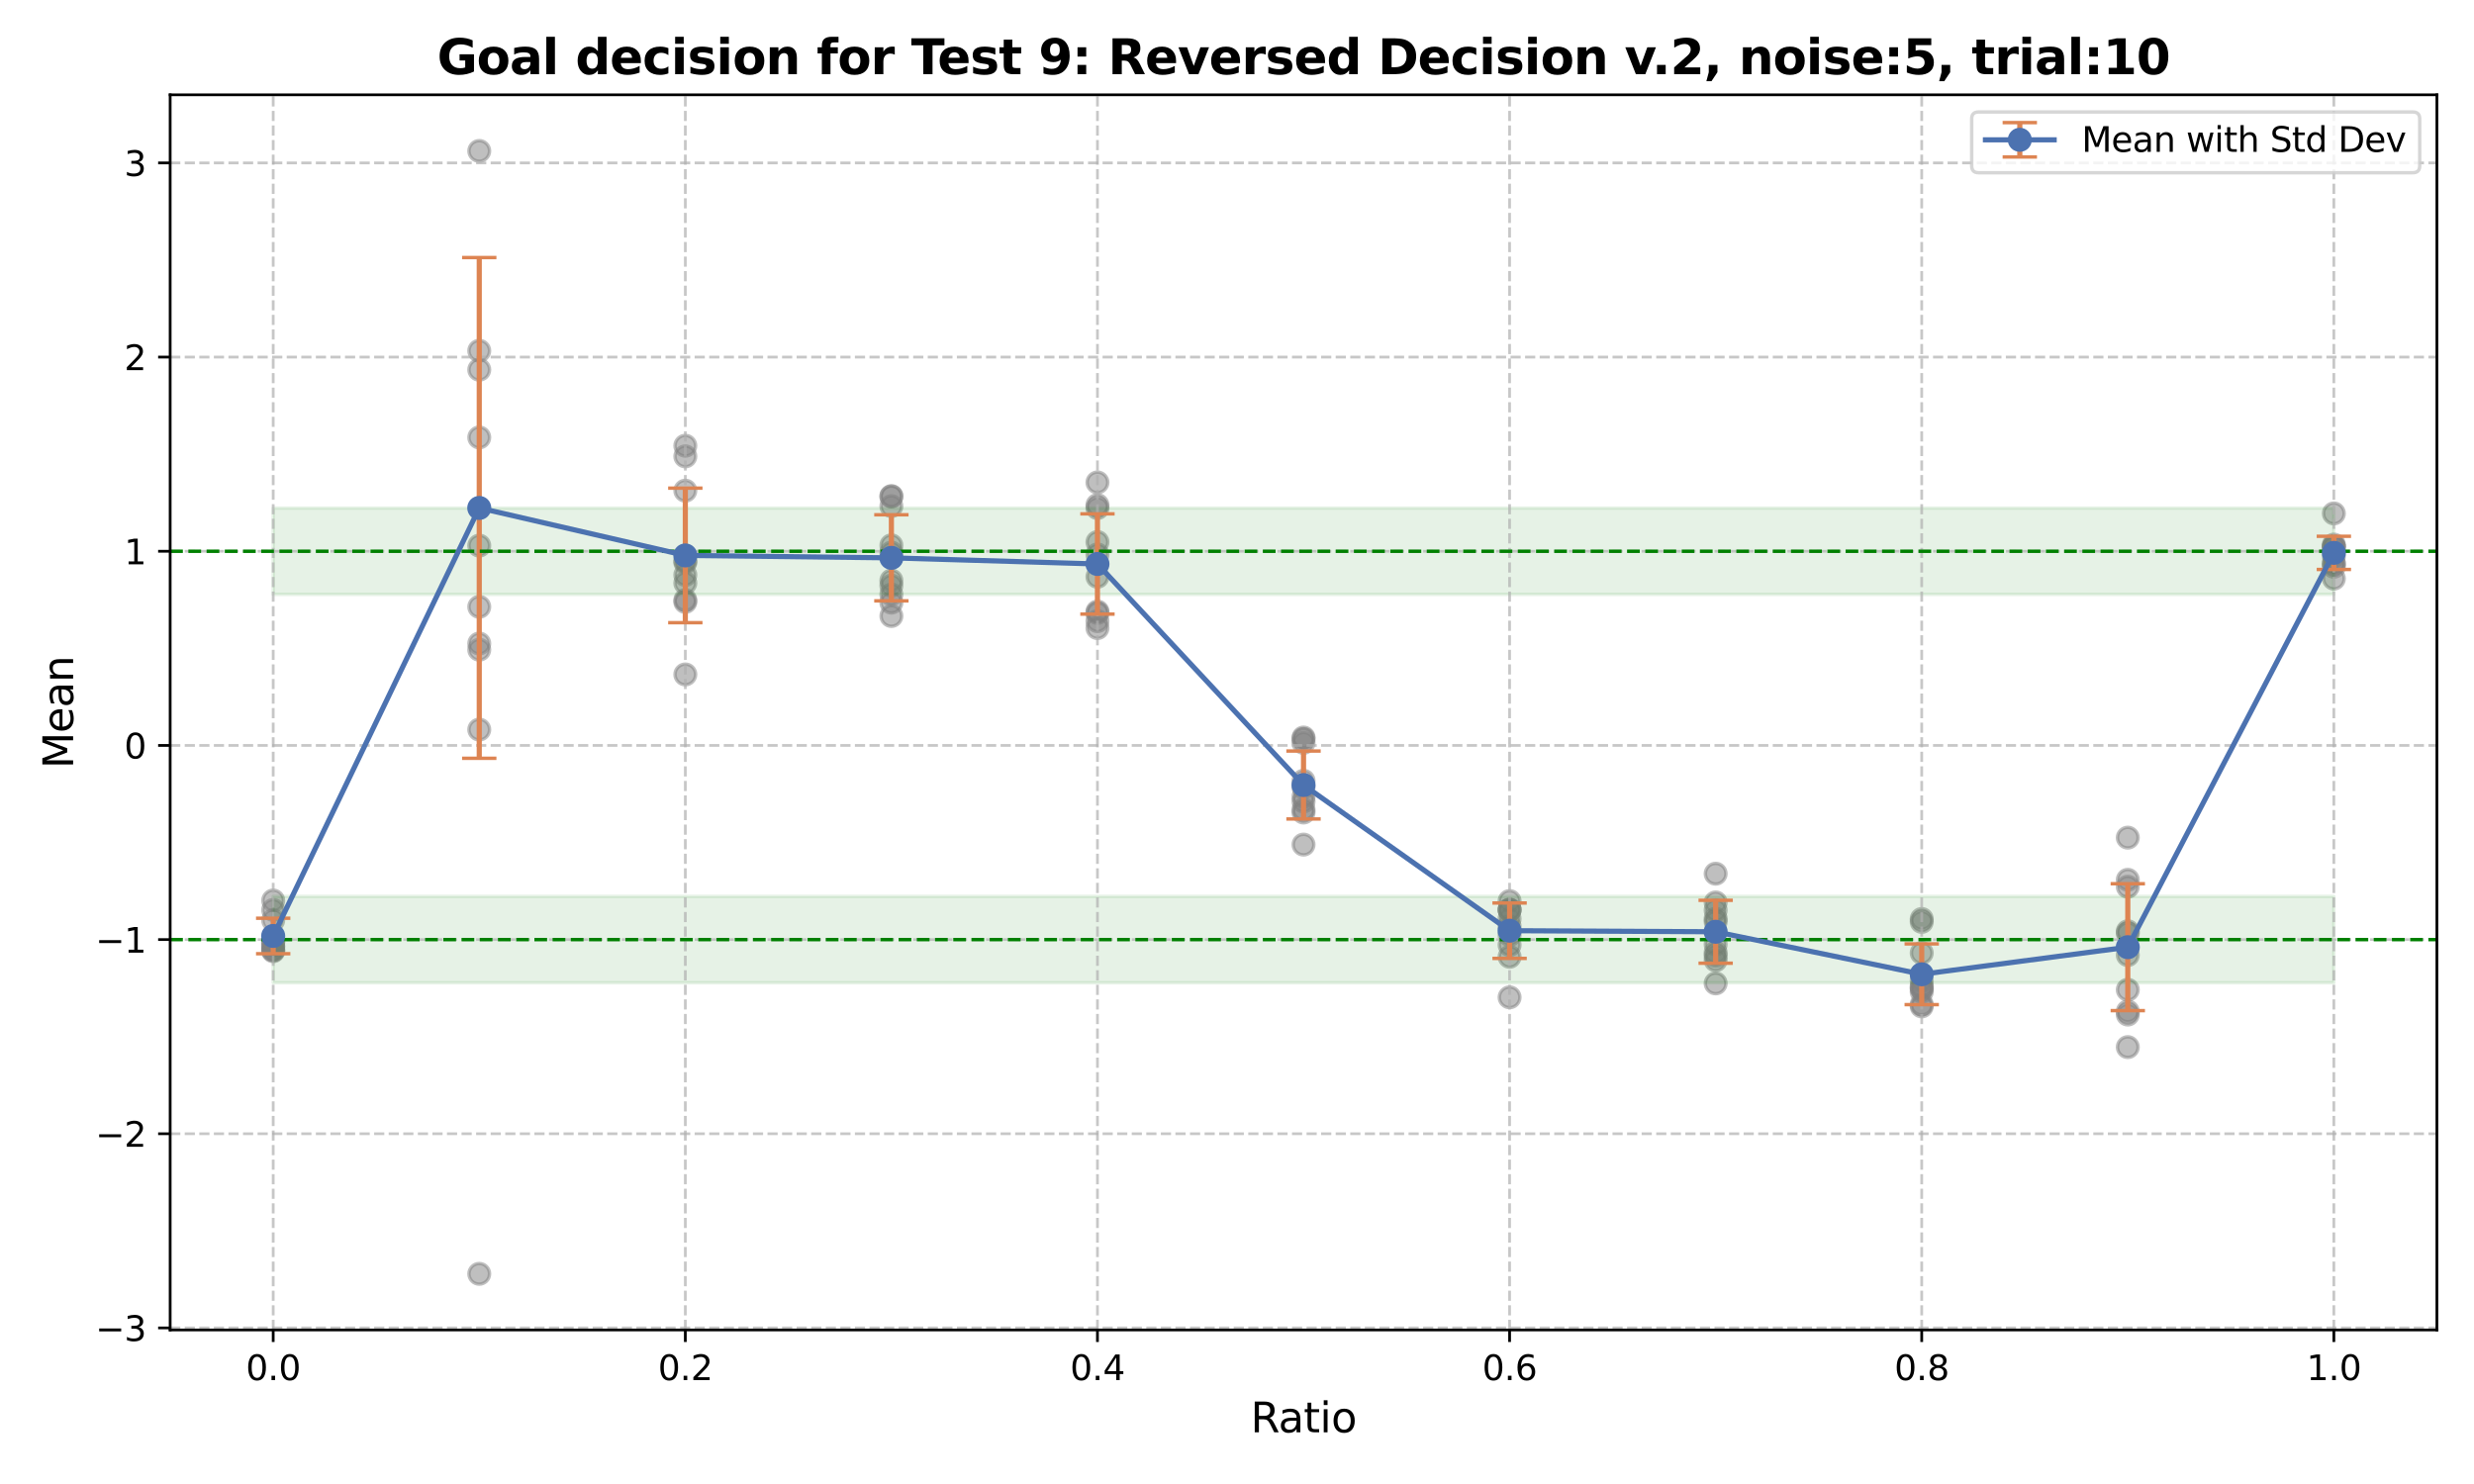 <?xml version="1.0" encoding="utf-8" standalone="no"?>
<!DOCTYPE svg PUBLIC "-//W3C//DTD SVG 1.1//EN"
  "http://www.w3.org/Graphics/SVG/1.1/DTD/svg11.dtd">
<svg xmlns:xlink="http://www.w3.org/1999/xlink" width="720pt" height="432pt" viewBox="0 0 720 432" xmlns="http://www.w3.org/2000/svg" version="1.1">
 <defs>
  <style type="text/css">*{stroke-linejoin: round; stroke-linecap: butt}</style>
 </defs>
 <g id="figure_1">
  <g id="patch_1">
   <path d="M 0 432 
L 720 432 
L 720 0 
L 0 0 
z
" style="fill: #ffffff"/>
  </g>
  <g id="axes_1">
   <g id="patch_2">
    <path d="M 49.52 387.16 
L 709.2 387.16 
L 709.2 27.6 
L 49.52 27.6 
z
" style="fill: #ffffff"/>
   </g>
   <g id="PathCollection_1">
    <defs>
     <path id="m074712629e" d="M 0 3 
C 0.796 3 1.559 2.684 2.121 2.121 
C 2.684 1.559 3 0.796 3 0 
C 3 -0.796 2.684 -1.559 2.121 -2.121 
C 1.559 -2.684 0.796 -3 0 -3 
C -0.796 -3 -1.559 -2.684 -2.121 -2.121 
C -2.684 -1.559 -3 -0.796 -3 0 
C -3 0.796 -2.684 1.559 -2.121 2.121 
C -1.559 2.684 -0.796 3 0 3 
z
" style="stroke: #808080; stroke-opacity: 0.5"/>
    </defs>
    <g clip-path="url(#p66b9de0cdc)">
     <use xlink:href="#m074712629e" x="79.505" y="276.627" style="fill: #808080; fill-opacity: 0.5; stroke: #808080; stroke-opacity: 0.5"/>
     <use xlink:href="#m074712629e" x="79.505" y="276.552" style="fill: #808080; fill-opacity: 0.5; stroke: #808080; stroke-opacity: 0.5"/>
     <use xlink:href="#m074712629e" x="79.505" y="274.313" style="fill: #808080; fill-opacity: 0.5; stroke: #808080; stroke-opacity: 0.5"/>
     <use xlink:href="#m074712629e" x="79.505" y="267.896" style="fill: #808080; fill-opacity: 0.5; stroke: #808080; stroke-opacity: 0.5"/>
     <use xlink:href="#m074712629e" x="79.505" y="275.697" style="fill: #808080; fill-opacity: 0.5; stroke: #808080; stroke-opacity: 0.5"/>
     <use xlink:href="#m074712629e" x="79.505" y="264.902" style="fill: #808080; fill-opacity: 0.5; stroke: #808080; stroke-opacity: 0.5"/>
     <use xlink:href="#m074712629e" x="79.505" y="275.385" style="fill: #808080; fill-opacity: 0.5; stroke: #808080; stroke-opacity: 0.5"/>
     <use xlink:href="#m074712629e" x="79.505" y="276.907" style="fill: #808080; fill-opacity: 0.5; stroke: #808080; stroke-opacity: 0.5"/>
     <use xlink:href="#m074712629e" x="79.505" y="262.142" style="fill: #808080; fill-opacity: 0.5; stroke: #808080; stroke-opacity: 0.5"/>
     <use xlink:href="#m074712629e" x="79.505" y="274.162" style="fill: #808080; fill-opacity: 0.5; stroke: #808080; stroke-opacity: 0.5"/>
    </g>
   </g>
   <g id="PathCollection_2">
    <g clip-path="url(#p66b9de0cdc)">
     <use xlink:href="#m074712629e" x="139.476" y="189.133" style="fill: #808080; fill-opacity: 0.5; stroke: #808080; stroke-opacity: 0.5"/>
     <use xlink:href="#m074712629e" x="139.476" y="127.34" style="fill: #808080; fill-opacity: 0.5; stroke: #808080; stroke-opacity: 0.5"/>
     <use xlink:href="#m074712629e" x="139.476" y="102.111" style="fill: #808080; fill-opacity: 0.5; stroke: #808080; stroke-opacity: 0.5"/>
     <use xlink:href="#m074712629e" x="139.476" y="43.944" style="fill: #808080; fill-opacity: 0.5; stroke: #808080; stroke-opacity: 0.5"/>
     <use xlink:href="#m074712629e" x="139.476" y="212.386" style="fill: #808080; fill-opacity: 0.5; stroke: #808080; stroke-opacity: 0.5"/>
     <use xlink:href="#m074712629e" x="139.476" y="187.337" style="fill: #808080; fill-opacity: 0.5; stroke: #808080; stroke-opacity: 0.5"/>
     <use xlink:href="#m074712629e" x="139.476" y="158.834" style="fill: #808080; fill-opacity: 0.5; stroke: #808080; stroke-opacity: 0.5"/>
     <use xlink:href="#m074712629e" x="139.476" y="176.651" style="fill: #808080; fill-opacity: 0.5; stroke: #808080; stroke-opacity: 0.5"/>
     <use xlink:href="#m074712629e" x="139.476" y="370.816" style="fill: #808080; fill-opacity: 0.5; stroke: #808080; stroke-opacity: 0.5"/>
     <use xlink:href="#m074712629e" x="139.476" y="107.629" style="fill: #808080; fill-opacity: 0.5; stroke: #808080; stroke-opacity: 0.5"/>
    </g>
   </g>
   <g id="PathCollection_3">
    <g clip-path="url(#p66b9de0cdc)">
     <use xlink:href="#m074712629e" x="199.447" y="196.333" style="fill: #808080; fill-opacity: 0.5; stroke: #808080; stroke-opacity: 0.5"/>
     <use xlink:href="#m074712629e" x="199.447" y="132.85" style="fill: #808080; fill-opacity: 0.5; stroke: #808080; stroke-opacity: 0.5"/>
     <use xlink:href="#m074712629e" x="199.447" y="167.357" style="fill: #808080; fill-opacity: 0.5; stroke: #808080; stroke-opacity: 0.5"/>
     <use xlink:href="#m074712629e" x="199.447" y="163.699" style="fill: #808080; fill-opacity: 0.5; stroke: #808080; stroke-opacity: 0.5"/>
     <use xlink:href="#m074712629e" x="199.447" y="169.733" style="fill: #808080; fill-opacity: 0.5; stroke: #808080; stroke-opacity: 0.5"/>
     <use xlink:href="#m074712629e" x="199.447" y="129.753" style="fill: #808080; fill-opacity: 0.5; stroke: #808080; stroke-opacity: 0.5"/>
     <use xlink:href="#m074712629e" x="199.447" y="174.679" style="fill: #808080; fill-opacity: 0.5; stroke: #808080; stroke-opacity: 0.5"/>
     <use xlink:href="#m074712629e" x="199.447" y="175.229" style="fill: #808080; fill-opacity: 0.5; stroke: #808080; stroke-opacity: 0.5"/>
     <use xlink:href="#m074712629e" x="199.447" y="163.277" style="fill: #808080; fill-opacity: 0.5; stroke: #808080; stroke-opacity: 0.5"/>
     <use xlink:href="#m074712629e" x="199.447" y="142.839" style="fill: #808080; fill-opacity: 0.5; stroke: #808080; stroke-opacity: 0.5"/>
    </g>
   </g>
   <g id="PathCollection_4">
    <g clip-path="url(#p66b9de0cdc)">
     <use xlink:href="#m074712629e" x="259.418" y="173.049" style="fill: #808080; fill-opacity: 0.5; stroke: #808080; stroke-opacity: 0.5"/>
     <use xlink:href="#m074712629e" x="259.418" y="144.535" style="fill: #808080; fill-opacity: 0.5; stroke: #808080; stroke-opacity: 0.5"/>
     <use xlink:href="#m074712629e" x="259.418" y="158.748" style="fill: #808080; fill-opacity: 0.5; stroke: #808080; stroke-opacity: 0.5"/>
     <use xlink:href="#m074712629e" x="259.418" y="147.338" style="fill: #808080; fill-opacity: 0.5; stroke: #808080; stroke-opacity: 0.5"/>
     <use xlink:href="#m074712629e" x="259.418" y="160.866" style="fill: #808080; fill-opacity: 0.5; stroke: #808080; stroke-opacity: 0.5"/>
     <use xlink:href="#m074712629e" x="259.418" y="179.323" style="fill: #808080; fill-opacity: 0.5; stroke: #808080; stroke-opacity: 0.5"/>
     <use xlink:href="#m074712629e" x="259.418" y="175.429" style="fill: #808080; fill-opacity: 0.5; stroke: #808080; stroke-opacity: 0.5"/>
     <use xlink:href="#m074712629e" x="259.418" y="170.462" style="fill: #808080; fill-opacity: 0.5; stroke: #808080; stroke-opacity: 0.5"/>
     <use xlink:href="#m074712629e" x="259.418" y="168.983" style="fill: #808080; fill-opacity: 0.5; stroke: #808080; stroke-opacity: 0.5"/>
     <use xlink:href="#m074712629e" x="259.418" y="144.419" style="fill: #808080; fill-opacity: 0.5; stroke: #808080; stroke-opacity: 0.5"/>
    </g>
   </g>
   <g id="PathCollection_5">
    <g clip-path="url(#p66b9de0cdc)">
     <use xlink:href="#m074712629e" x="319.389" y="147.024" style="fill: #808080; fill-opacity: 0.5; stroke: #808080; stroke-opacity: 0.5"/>
     <use xlink:href="#m074712629e" x="319.389" y="178.017" style="fill: #808080; fill-opacity: 0.5; stroke: #808080; stroke-opacity: 0.5"/>
     <use xlink:href="#m074712629e" x="319.389" y="167.901" style="fill: #808080; fill-opacity: 0.5; stroke: #808080; stroke-opacity: 0.5"/>
     <use xlink:href="#m074712629e" x="319.389" y="140.436" style="fill: #808080; fill-opacity: 0.5; stroke: #808080; stroke-opacity: 0.5"/>
     <use xlink:href="#m074712629e" x="319.389" y="178.449" style="fill: #808080; fill-opacity: 0.5; stroke: #808080; stroke-opacity: 0.5"/>
     <use xlink:href="#m074712629e" x="319.389" y="147.903" style="fill: #808080; fill-opacity: 0.5; stroke: #808080; stroke-opacity: 0.5"/>
     <use xlink:href="#m074712629e" x="319.389" y="182.835" style="fill: #808080; fill-opacity: 0.5; stroke: #808080; stroke-opacity: 0.5"/>
     <use xlink:href="#m074712629e" x="319.389" y="157.789" style="fill: #808080; fill-opacity: 0.5; stroke: #808080; stroke-opacity: 0.5"/>
     <use xlink:href="#m074712629e" x="319.389" y="161.398" style="fill: #808080; fill-opacity: 0.5; stroke: #808080; stroke-opacity: 0.5"/>
     <use xlink:href="#m074712629e" x="319.389" y="180.821" style="fill: #808080; fill-opacity: 0.5; stroke: #808080; stroke-opacity: 0.5"/>
    </g>
   </g>
   <g id="PathCollection_6">
    <g clip-path="url(#p66b9de0cdc)">
     <use xlink:href="#m074712629e" x="379.36" y="236.525" style="fill: #808080; fill-opacity: 0.5; stroke: #808080; stroke-opacity: 0.5"/>
     <use xlink:href="#m074712629e" x="379.36" y="216.254" style="fill: #808080; fill-opacity: 0.5; stroke: #808080; stroke-opacity: 0.5"/>
     <use xlink:href="#m074712629e" x="379.36" y="215.095" style="fill: #808080; fill-opacity: 0.5; stroke: #808080; stroke-opacity: 0.5"/>
     <use xlink:href="#m074712629e" x="379.36" y="231.923" style="fill: #808080; fill-opacity: 0.5; stroke: #808080; stroke-opacity: 0.5"/>
     <use xlink:href="#m074712629e" x="379.36" y="214.697" style="fill: #808080; fill-opacity: 0.5; stroke: #808080; stroke-opacity: 0.5"/>
     <use xlink:href="#m074712629e" x="379.36" y="227.28" style="fill: #808080; fill-opacity: 0.5; stroke: #808080; stroke-opacity: 0.5"/>
     <use xlink:href="#m074712629e" x="379.36" y="229.207" style="fill: #808080; fill-opacity: 0.5; stroke: #808080; stroke-opacity: 0.5"/>
     <use xlink:href="#m074712629e" x="379.36" y="245.867" style="fill: #808080; fill-opacity: 0.5; stroke: #808080; stroke-opacity: 0.5"/>
     <use xlink:href="#m074712629e" x="379.36" y="235.649" style="fill: #808080; fill-opacity: 0.5; stroke: #808080; stroke-opacity: 0.5"/>
     <use xlink:href="#m074712629e" x="379.36" y="233.306" style="fill: #808080; fill-opacity: 0.5; stroke: #808080; stroke-opacity: 0.5"/>
    </g>
   </g>
   <g id="PathCollection_7">
    <g clip-path="url(#p66b9de0cdc)">
     <use xlink:href="#m074712629e" x="439.331" y="278.523" style="fill: #808080; fill-opacity: 0.5; stroke: #808080; stroke-opacity: 0.5"/>
     <use xlink:href="#m074712629e" x="439.331" y="264.895" style="fill: #808080; fill-opacity: 0.5; stroke: #808080; stroke-opacity: 0.5"/>
     <use xlink:href="#m074712629e" x="439.331" y="262.297" style="fill: #808080; fill-opacity: 0.5; stroke: #808080; stroke-opacity: 0.5"/>
     <use xlink:href="#m074712629e" x="439.331" y="290.326" style="fill: #808080; fill-opacity: 0.5; stroke: #808080; stroke-opacity: 0.5"/>
     <use xlink:href="#m074712629e" x="439.331" y="269.646" style="fill: #808080; fill-opacity: 0.5; stroke: #808080; stroke-opacity: 0.5"/>
     <use xlink:href="#m074712629e" x="439.331" y="264.776" style="fill: #808080; fill-opacity: 0.5; stroke: #808080; stroke-opacity: 0.5"/>
     <use xlink:href="#m074712629e" x="439.331" y="275.077" style="fill: #808080; fill-opacity: 0.5; stroke: #808080; stroke-opacity: 0.5"/>
     <use xlink:href="#m074712629e" x="439.331" y="267.464" style="fill: #808080; fill-opacity: 0.5; stroke: #808080; stroke-opacity: 0.5"/>
     <use xlink:href="#m074712629e" x="439.331" y="264.868" style="fill: #808080; fill-opacity: 0.5; stroke: #808080; stroke-opacity: 0.5"/>
     <use xlink:href="#m074712629e" x="439.331" y="272.177" style="fill: #808080; fill-opacity: 0.5; stroke: #808080; stroke-opacity: 0.5"/>
    </g>
   </g>
   <g id="PathCollection_8">
    <g clip-path="url(#p66b9de0cdc)">
     <use xlink:href="#m074712629e" x="499.302" y="254.336" style="fill: #808080; fill-opacity: 0.5; stroke: #808080; stroke-opacity: 0.5"/>
     <use xlink:href="#m074712629e" x="499.302" y="268.301" style="fill: #808080; fill-opacity: 0.5; stroke: #808080; stroke-opacity: 0.5"/>
     <use xlink:href="#m074712629e" x="499.302" y="267.434" style="fill: #808080; fill-opacity: 0.5; stroke: #808080; stroke-opacity: 0.5"/>
     <use xlink:href="#m074712629e" x="499.302" y="278.241" style="fill: #808080; fill-opacity: 0.5; stroke: #808080; stroke-opacity: 0.5"/>
     <use xlink:href="#m074712629e" x="499.302" y="286.268" style="fill: #808080; fill-opacity: 0.5; stroke: #808080; stroke-opacity: 0.5"/>
     <use xlink:href="#m074712629e" x="499.302" y="262.705" style="fill: #808080; fill-opacity: 0.5; stroke: #808080; stroke-opacity: 0.5"/>
     <use xlink:href="#m074712629e" x="499.302" y="277.31" style="fill: #808080; fill-opacity: 0.5; stroke: #808080; stroke-opacity: 0.5"/>
     <use xlink:href="#m074712629e" x="499.302" y="279.562" style="fill: #808080; fill-opacity: 0.5; stroke: #808080; stroke-opacity: 0.5"/>
     <use xlink:href="#m074712629e" x="499.302" y="264.981" style="fill: #808080; fill-opacity: 0.5; stroke: #808080; stroke-opacity: 0.5"/>
     <use xlink:href="#m074712629e" x="499.302" y="274.899" style="fill: #808080; fill-opacity: 0.5; stroke: #808080; stroke-opacity: 0.5"/>
    </g>
   </g>
   <g id="PathCollection_9">
    <g clip-path="url(#p66b9de0cdc)">
     <use xlink:href="#m074712629e" x="559.273" y="288.712" style="fill: #808080; fill-opacity: 0.5; stroke: #808080; stroke-opacity: 0.5"/>
     <use xlink:href="#m074712629e" x="559.273" y="277.411" style="fill: #808080; fill-opacity: 0.5; stroke: #808080; stroke-opacity: 0.5"/>
     <use xlink:href="#m074712629e" x="559.273" y="287.03" style="fill: #808080; fill-opacity: 0.5; stroke: #808080; stroke-opacity: 0.5"/>
     <use xlink:href="#m074712629e" x="559.273" y="285.461" style="fill: #808080; fill-opacity: 0.5; stroke: #808080; stroke-opacity: 0.5"/>
     <use xlink:href="#m074712629e" x="559.273" y="268.362" style="fill: #808080; fill-opacity: 0.5; stroke: #808080; stroke-opacity: 0.5"/>
     <use xlink:href="#m074712629e" x="559.273" y="287.548" style="fill: #808080; fill-opacity: 0.5; stroke: #808080; stroke-opacity: 0.5"/>
     <use xlink:href="#m074712629e" x="559.273" y="267.526" style="fill: #808080; fill-opacity: 0.5; stroke: #808080; stroke-opacity: 0.5"/>
     <use xlink:href="#m074712629e" x="559.273" y="287.841" style="fill: #808080; fill-opacity: 0.5; stroke: #808080; stroke-opacity: 0.5"/>
     <use xlink:href="#m074712629e" x="559.273" y="292.965" style="fill: #808080; fill-opacity: 0.5; stroke: #808080; stroke-opacity: 0.5"/>
     <use xlink:href="#m074712629e" x="559.273" y="292.406" style="fill: #808080; fill-opacity: 0.5; stroke: #808080; stroke-opacity: 0.5"/>
    </g>
   </g>
   <g id="PathCollection_10">
    <g clip-path="url(#p66b9de0cdc)">
     <use xlink:href="#m074712629e" x="619.244" y="256.116" style="fill: #808080; fill-opacity: 0.5; stroke: #808080; stroke-opacity: 0.5"/>
     <use xlink:href="#m074712629e" x="619.244" y="271.652" style="fill: #808080; fill-opacity: 0.5; stroke: #808080; stroke-opacity: 0.5"/>
     <use xlink:href="#m074712629e" x="619.244" y="294.43" style="fill: #808080; fill-opacity: 0.5; stroke: #808080; stroke-opacity: 0.5"/>
     <use xlink:href="#m074712629e" x="619.244" y="288.126" style="fill: #808080; fill-opacity: 0.5; stroke: #808080; stroke-opacity: 0.5"/>
     <use xlink:href="#m074712629e" x="619.244" y="278.027" style="fill: #808080; fill-opacity: 0.5; stroke: #808080; stroke-opacity: 0.5"/>
     <use xlink:href="#m074712629e" x="619.244" y="271.093" style="fill: #808080; fill-opacity: 0.5; stroke: #808080; stroke-opacity: 0.5"/>
     <use xlink:href="#m074712629e" x="619.244" y="295.342" style="fill: #808080; fill-opacity: 0.5; stroke: #808080; stroke-opacity: 0.5"/>
     <use xlink:href="#m074712629e" x="619.244" y="304.823" style="fill: #808080; fill-opacity: 0.5; stroke: #808080; stroke-opacity: 0.5"/>
     <use xlink:href="#m074712629e" x="619.244" y="258.124" style="fill: #808080; fill-opacity: 0.5; stroke: #808080; stroke-opacity: 0.5"/>
     <use xlink:href="#m074712629e" x="619.244" y="243.84" style="fill: #808080; fill-opacity: 0.5; stroke: #808080; stroke-opacity: 0.5"/>
    </g>
   </g>
   <g id="PathCollection_11">
    <g clip-path="url(#p66b9de0cdc)">
     <use xlink:href="#m074712629e" x="679.215" y="159.17" style="fill: #808080; fill-opacity: 0.5; stroke: #808080; stroke-opacity: 0.5"/>
     <use xlink:href="#m074712629e" x="679.215" y="161.899" style="fill: #808080; fill-opacity: 0.5; stroke: #808080; stroke-opacity: 0.5"/>
     <use xlink:href="#m074712629e" x="679.215" y="158.547" style="fill: #808080; fill-opacity: 0.5; stroke: #808080; stroke-opacity: 0.5"/>
     <use xlink:href="#m074712629e" x="679.215" y="159.109" style="fill: #808080; fill-opacity: 0.5; stroke: #808080; stroke-opacity: 0.5"/>
     <use xlink:href="#m074712629e" x="679.215" y="163.943" style="fill: #808080; fill-opacity: 0.5; stroke: #808080; stroke-opacity: 0.5"/>
     <use xlink:href="#m074712629e" x="679.215" y="164.984" style="fill: #808080; fill-opacity: 0.5; stroke: #808080; stroke-opacity: 0.5"/>
     <use xlink:href="#m074712629e" x="679.215" y="164.111" style="fill: #808080; fill-opacity: 0.5; stroke: #808080; stroke-opacity: 0.5"/>
     <use xlink:href="#m074712629e" x="679.215" y="149.465" style="fill: #808080; fill-opacity: 0.5; stroke: #808080; stroke-opacity: 0.5"/>
     <use xlink:href="#m074712629e" x="679.215" y="168.439" style="fill: #808080; fill-opacity: 0.5; stroke: #808080; stroke-opacity: 0.5"/>
     <use xlink:href="#m074712629e" x="679.215" y="159.199" style="fill: #808080; fill-opacity: 0.5; stroke: #808080; stroke-opacity: 0.5"/>
    </g>
   </g>
   <g id="PolyCollection_1">
    <defs>
     <path id="mafb2638f76" d="M 79.505 -258.968 
L 79.505 -284.089 
L 139.476 -284.089 
L 199.447 -284.089 
L 259.418 -284.089 
L 319.389 -284.089 
L 379.36 -284.089 
L 439.331 -284.089 
L 499.302 -284.089 
L 559.273 -284.089 
L 619.244 -284.089 
L 679.215 -284.089 
L 679.215 -258.968 
L 679.215 -258.968 
L 619.244 -258.968 
L 559.273 -258.968 
L 499.302 -258.968 
L 439.331 -258.968 
L 379.36 -258.968 
L 319.389 -258.968 
L 259.418 -258.968 
L 199.447 -258.968 
L 139.476 -258.968 
L 79.505 -258.968 
z
" style="stroke: #008000; stroke-opacity: 0.1"/>
    </defs>
    <g clip-path="url(#p66b9de0cdc)">
     <use xlink:href="#mafb2638f76" x="0" y="432" style="fill: #008000; fill-opacity: 0.1; stroke: #008000; stroke-opacity: 0.1"/>
    </g>
   </g>
   <g id="PolyCollection_2">
    <defs>
     <path id="mbccc684e9c" d="M 79.505 -171.044 
L 79.505 -145.923 
L 139.476 -145.923 
L 199.447 -145.923 
L 259.418 -145.923 
L 319.389 -145.923 
L 379.36 -145.923 
L 439.331 -145.923 
L 499.302 -145.923 
L 559.273 -145.923 
L 619.244 -145.923 
L 679.215 -145.923 
L 679.215 -171.044 
L 679.215 -171.044 
L 619.244 -171.044 
L 559.273 -171.044 
L 499.302 -171.044 
L 439.331 -171.044 
L 379.36 -171.044 
L 319.389 -171.044 
L 259.418 -171.044 
L 199.447 -171.044 
L 139.476 -171.044 
L 79.505 -171.044 
z
" style="stroke: #008000; stroke-opacity: 0.1"/>
    </defs>
    <g clip-path="url(#p66b9de0cdc)">
     <use xlink:href="#mbccc684e9c" x="0" y="432" style="fill: #008000; fill-opacity: 0.1; stroke: #008000; stroke-opacity: 0.1"/>
    </g>
   </g>
   <g id="matplotlib.axis_1">
    <g id="xtick_1">
     <g id="line2d_1">
      <path d="M 79.505 387.16 
L 79.505 27.6 
" clip-path="url(#p66b9de0cdc)" style="fill: none; stroke-dasharray: 2.96,1.28; stroke-dashoffset: 0; stroke: #b0b0b0; stroke-opacity: 0.7; stroke-width: 0.8"/>
     </g>
     <g id="line2d_2">
      <defs>
       <path id="macf286edcd" d="M 0 0 
L 0 3.5 
" style="stroke: #000000; stroke-width: 0.8"/>
      </defs>
      <g>
       <use xlink:href="#macf286edcd" x="79.505" y="387.16" style="stroke: #000000; stroke-width: 0.8"/>
      </g>
     </g>
     <g id="text_1">
      <!-- 0.0 -->
      <g transform="translate(71.554 401.758) scale(0.1 -0.1)">
       <defs>
        <path id="DejaVuSans-30" d="M 2034 4250 
Q 1547 4250 1301 3770 
Q 1056 3291 1056 2328 
Q 1056 1369 1301 889 
Q 1547 409 2034 409 
Q 2525 409 2770 889 
Q 3016 1369 3016 2328 
Q 3016 3291 2770 3770 
Q 2525 4250 2034 4250 
z
M 2034 4750 
Q 2819 4750 3233 4129 
Q 3647 3509 3647 2328 
Q 3647 1150 3233 529 
Q 2819 -91 2034 -91 
Q 1250 -91 836 529 
Q 422 1150 422 2328 
Q 422 3509 836 4129 
Q 1250 4750 2034 4750 
z
" transform="scale(0.016)"/>
        <path id="DejaVuSans-2e" d="M 684 794 
L 1344 794 
L 1344 0 
L 684 0 
L 684 794 
z
" transform="scale(0.016)"/>
       </defs>
       <use xlink:href="#DejaVuSans-30"/>
       <use xlink:href="#DejaVuSans-2e" x="63.623"/>
       <use xlink:href="#DejaVuSans-30" x="95.41"/>
      </g>
     </g>
    </g>
    <g id="xtick_2">
     <g id="line2d_3">
      <path d="M 199.447 387.16 
L 199.447 27.6 
" clip-path="url(#p66b9de0cdc)" style="fill: none; stroke-dasharray: 2.96,1.28; stroke-dashoffset: 0; stroke: #b0b0b0; stroke-opacity: 0.7; stroke-width: 0.8"/>
     </g>
     <g id="line2d_4">
      <g>
       <use xlink:href="#macf286edcd" x="199.447" y="387.16" style="stroke: #000000; stroke-width: 0.8"/>
      </g>
     </g>
     <g id="text_2">
      <!-- 0.2 -->
      <g transform="translate(191.496 401.758) scale(0.1 -0.1)">
       <defs>
        <path id="DejaVuSans-32" d="M 1228 531 
L 3431 531 
L 3431 0 
L 469 0 
L 469 531 
Q 828 903 1448 1529 
Q 2069 2156 2228 2338 
Q 2531 2678 2651 2914 
Q 2772 3150 2772 3378 
Q 2772 3750 2511 3984 
Q 2250 4219 1831 4219 
Q 1534 4219 1204 4116 
Q 875 4013 500 3803 
L 500 4441 
Q 881 4594 1212 4672 
Q 1544 4750 1819 4750 
Q 2544 4750 2975 4387 
Q 3406 4025 3406 3419 
Q 3406 3131 3298 2873 
Q 3191 2616 2906 2266 
Q 2828 2175 2409 1742 
Q 1991 1309 1228 531 
z
" transform="scale(0.016)"/>
       </defs>
       <use xlink:href="#DejaVuSans-30"/>
       <use xlink:href="#DejaVuSans-2e" x="63.623"/>
       <use xlink:href="#DejaVuSans-32" x="95.41"/>
      </g>
     </g>
    </g>
    <g id="xtick_3">
     <g id="line2d_5">
      <path d="M 319.389 387.16 
L 319.389 27.6 
" clip-path="url(#p66b9de0cdc)" style="fill: none; stroke-dasharray: 2.96,1.28; stroke-dashoffset: 0; stroke: #b0b0b0; stroke-opacity: 0.7; stroke-width: 0.8"/>
     </g>
     <g id="line2d_6">
      <g>
       <use xlink:href="#macf286edcd" x="319.389" y="387.16" style="stroke: #000000; stroke-width: 0.8"/>
      </g>
     </g>
     <g id="text_3">
      <!-- 0.4 -->
      <g transform="translate(311.438 401.758) scale(0.1 -0.1)">
       <defs>
        <path id="DejaVuSans-34" d="M 2419 4116 
L 825 1625 
L 2419 1625 
L 2419 4116 
z
M 2253 4666 
L 3047 4666 
L 3047 1625 
L 3713 1625 
L 3713 1100 
L 3047 1100 
L 3047 0 
L 2419 0 
L 2419 1100 
L 313 1100 
L 313 1709 
L 2253 4666 
z
" transform="scale(0.016)"/>
       </defs>
       <use xlink:href="#DejaVuSans-30"/>
       <use xlink:href="#DejaVuSans-2e" x="63.623"/>
       <use xlink:href="#DejaVuSans-34" x="95.41"/>
      </g>
     </g>
    </g>
    <g id="xtick_4">
     <g id="line2d_7">
      <path d="M 439.331 387.16 
L 439.331 27.6 
" clip-path="url(#p66b9de0cdc)" style="fill: none; stroke-dasharray: 2.96,1.28; stroke-dashoffset: 0; stroke: #b0b0b0; stroke-opacity: 0.7; stroke-width: 0.8"/>
     </g>
     <g id="line2d_8">
      <g>
       <use xlink:href="#macf286edcd" x="439.331" y="387.16" style="stroke: #000000; stroke-width: 0.8"/>
      </g>
     </g>
     <g id="text_4">
      <!-- 0.6 -->
      <g transform="translate(431.379 401.758) scale(0.1 -0.1)">
       <defs>
        <path id="DejaVuSans-36" d="M 2113 2584 
Q 1688 2584 1439 2293 
Q 1191 2003 1191 1497 
Q 1191 994 1439 701 
Q 1688 409 2113 409 
Q 2538 409 2786 701 
Q 3034 994 3034 1497 
Q 3034 2003 2786 2293 
Q 2538 2584 2113 2584 
z
M 3366 4563 
L 3366 3988 
Q 3128 4100 2886 4159 
Q 2644 4219 2406 4219 
Q 1781 4219 1451 3797 
Q 1122 3375 1075 2522 
Q 1259 2794 1537 2939 
Q 1816 3084 2150 3084 
Q 2853 3084 3261 2657 
Q 3669 2231 3669 1497 
Q 3669 778 3244 343 
Q 2819 -91 2113 -91 
Q 1303 -91 875 529 
Q 447 1150 447 2328 
Q 447 3434 972 4092 
Q 1497 4750 2381 4750 
Q 2619 4750 2861 4703 
Q 3103 4656 3366 4563 
z
" transform="scale(0.016)"/>
       </defs>
       <use xlink:href="#DejaVuSans-30"/>
       <use xlink:href="#DejaVuSans-2e" x="63.623"/>
       <use xlink:href="#DejaVuSans-36" x="95.41"/>
      </g>
     </g>
    </g>
    <g id="xtick_5">
     <g id="line2d_9">
      <path d="M 559.273 387.16 
L 559.273 27.6 
" clip-path="url(#p66b9de0cdc)" style="fill: none; stroke-dasharray: 2.96,1.28; stroke-dashoffset: 0; stroke: #b0b0b0; stroke-opacity: 0.7; stroke-width: 0.8"/>
     </g>
     <g id="line2d_10">
      <g>
       <use xlink:href="#macf286edcd" x="559.273" y="387.16" style="stroke: #000000; stroke-width: 0.8"/>
      </g>
     </g>
     <g id="text_5">
      <!-- 0.8 -->
      <g transform="translate(551.321 401.758) scale(0.1 -0.1)">
       <defs>
        <path id="DejaVuSans-38" d="M 2034 2216 
Q 1584 2216 1326 1975 
Q 1069 1734 1069 1313 
Q 1069 891 1326 650 
Q 1584 409 2034 409 
Q 2484 409 2743 651 
Q 3003 894 3003 1313 
Q 3003 1734 2745 1975 
Q 2488 2216 2034 2216 
z
M 1403 2484 
Q 997 2584 770 2862 
Q 544 3141 544 3541 
Q 544 4100 942 4425 
Q 1341 4750 2034 4750 
Q 2731 4750 3128 4425 
Q 3525 4100 3525 3541 
Q 3525 3141 3298 2862 
Q 3072 2584 2669 2484 
Q 3125 2378 3379 2068 
Q 3634 1759 3634 1313 
Q 3634 634 3220 271 
Q 2806 -91 2034 -91 
Q 1263 -91 848 271 
Q 434 634 434 1313 
Q 434 1759 690 2068 
Q 947 2378 1403 2484 
z
M 1172 3481 
Q 1172 3119 1398 2916 
Q 1625 2713 2034 2713 
Q 2441 2713 2670 2916 
Q 2900 3119 2900 3481 
Q 2900 3844 2670 4047 
Q 2441 4250 2034 4250 
Q 1625 4250 1398 4047 
Q 1172 3844 1172 3481 
z
" transform="scale(0.016)"/>
       </defs>
       <use xlink:href="#DejaVuSans-30"/>
       <use xlink:href="#DejaVuSans-2e" x="63.623"/>
       <use xlink:href="#DejaVuSans-38" x="95.41"/>
      </g>
     </g>
    </g>
    <g id="xtick_6">
     <g id="line2d_11">
      <path d="M 679.215 387.16 
L 679.215 27.6 
" clip-path="url(#p66b9de0cdc)" style="fill: none; stroke-dasharray: 2.96,1.28; stroke-dashoffset: 0; stroke: #b0b0b0; stroke-opacity: 0.7; stroke-width: 0.8"/>
     </g>
     <g id="line2d_12">
      <g>
       <use xlink:href="#macf286edcd" x="679.215" y="387.16" style="stroke: #000000; stroke-width: 0.8"/>
      </g>
     </g>
     <g id="text_6">
      <!-- 1.0 -->
      <g transform="translate(671.263 401.758) scale(0.1 -0.1)">
       <defs>
        <path id="DejaVuSans-31" d="M 794 531 
L 1825 531 
L 1825 4091 
L 703 3866 
L 703 4441 
L 1819 4666 
L 2450 4666 
L 2450 531 
L 3481 531 
L 3481 0 
L 794 0 
L 794 531 
z
" transform="scale(0.016)"/>
       </defs>
       <use xlink:href="#DejaVuSans-31"/>
       <use xlink:href="#DejaVuSans-2e" x="63.623"/>
       <use xlink:href="#DejaVuSans-30" x="95.41"/>
      </g>
     </g>
    </g>
    <g id="text_7">
     <!-- Ratio -->
     <g transform="translate(363.959 416.956) scale(0.12 -0.12)">
      <defs>
       <path id="DejaVuSans-52" d="M 2841 2188 
Q 3044 2119 3236 1894 
Q 3428 1669 3622 1275 
L 4263 0 
L 3584 0 
L 2988 1197 
Q 2756 1666 2539 1819 
Q 2322 1972 1947 1972 
L 1259 1972 
L 1259 0 
L 628 0 
L 628 4666 
L 2053 4666 
Q 2853 4666 3247 4331 
Q 3641 3997 3641 3322 
Q 3641 2881 3436 2590 
Q 3231 2300 2841 2188 
z
M 1259 4147 
L 1259 2491 
L 2053 2491 
Q 2509 2491 2742 2702 
Q 2975 2913 2975 3322 
Q 2975 3731 2742 3939 
Q 2509 4147 2053 4147 
L 1259 4147 
z
" transform="scale(0.016)"/>
       <path id="DejaVuSans-61" d="M 2194 1759 
Q 1497 1759 1228 1600 
Q 959 1441 959 1056 
Q 959 750 1161 570 
Q 1363 391 1709 391 
Q 2188 391 2477 730 
Q 2766 1069 2766 1631 
L 2766 1759 
L 2194 1759 
z
M 3341 1997 
L 3341 0 
L 2766 0 
L 2766 531 
Q 2569 213 2275 61 
Q 1981 -91 1556 -91 
Q 1019 -91 701 211 
Q 384 513 384 1019 
Q 384 1609 779 1909 
Q 1175 2209 1959 2209 
L 2766 2209 
L 2766 2266 
Q 2766 2663 2505 2880 
Q 2244 3097 1772 3097 
Q 1472 3097 1187 3025 
Q 903 2953 641 2809 
L 641 3341 
Q 956 3463 1253 3523 
Q 1550 3584 1831 3584 
Q 2591 3584 2966 3190 
Q 3341 2797 3341 1997 
z
" transform="scale(0.016)"/>
       <path id="DejaVuSans-74" d="M 1172 4494 
L 1172 3500 
L 2356 3500 
L 2356 3053 
L 1172 3053 
L 1172 1153 
Q 1172 725 1289 603 
Q 1406 481 1766 481 
L 2356 481 
L 2356 0 
L 1766 0 
Q 1100 0 847 248 
Q 594 497 594 1153 
L 594 3053 
L 172 3053 
L 172 3500 
L 594 3500 
L 594 4494 
L 1172 4494 
z
" transform="scale(0.016)"/>
       <path id="DejaVuSans-69" d="M 603 3500 
L 1178 3500 
L 1178 0 
L 603 0 
L 603 3500 
z
M 603 4863 
L 1178 4863 
L 1178 4134 
L 603 4134 
L 603 4863 
z
" transform="scale(0.016)"/>
       <path id="DejaVuSans-6f" d="M 1959 3097 
Q 1497 3097 1228 2736 
Q 959 2375 959 1747 
Q 959 1119 1226 758 
Q 1494 397 1959 397 
Q 2419 397 2687 759 
Q 2956 1122 2956 1747 
Q 2956 2369 2687 2733 
Q 2419 3097 1959 3097 
z
M 1959 3584 
Q 2709 3584 3137 3096 
Q 3566 2609 3566 1747 
Q 3566 888 3137 398 
Q 2709 -91 1959 -91 
Q 1206 -91 779 398 
Q 353 888 353 1747 
Q 353 2609 779 3096 
Q 1206 3584 1959 3584 
z
" transform="scale(0.016)"/>
      </defs>
      <use xlink:href="#DejaVuSans-52"/>
      <use xlink:href="#DejaVuSans-61" x="67.232"/>
      <use xlink:href="#DejaVuSans-74" x="128.512"/>
      <use xlink:href="#DejaVuSans-69" x="167.721"/>
      <use xlink:href="#DejaVuSans-6f" x="195.504"/>
     </g>
    </g>
   </g>
   <g id="matplotlib.axis_2">
    <g id="ytick_1">
     <g id="line2d_13">
      <path d="M 49.52 386.561 
L 709.2 386.561 
" clip-path="url(#p66b9de0cdc)" style="fill: none; stroke-dasharray: 2.96,1.28; stroke-dashoffset: 0; stroke: #b0b0b0; stroke-opacity: 0.7; stroke-width: 0.8"/>
     </g>
     <g id="line2d_14">
      <defs>
       <path id="mbbfe88adc8" d="M 0 0 
L -3.5 0 
" style="stroke: #000000; stroke-width: 0.8"/>
      </defs>
      <g>
       <use xlink:href="#mbbfe88adc8" x="49.52" y="386.561" style="stroke: #000000; stroke-width: 0.8"/>
      </g>
     </g>
     <g id="text_8">
      <!-- −3 -->
      <g transform="translate(27.778 390.36) scale(0.1 -0.1)">
       <defs>
        <path id="DejaVuSans-2212" d="M 678 2272 
L 4684 2272 
L 4684 1741 
L 678 1741 
L 678 2272 
z
" transform="scale(0.016)"/>
        <path id="DejaVuSans-33" d="M 2597 2516 
Q 3050 2419 3304 2112 
Q 3559 1806 3559 1356 
Q 3559 666 3084 287 
Q 2609 -91 1734 -91 
Q 1441 -91 1130 -33 
Q 819 25 488 141 
L 488 750 
Q 750 597 1062 519 
Q 1375 441 1716 441 
Q 2309 441 2620 675 
Q 2931 909 2931 1356 
Q 2931 1769 2642 2001 
Q 2353 2234 1838 2234 
L 1294 2234 
L 1294 2753 
L 1863 2753 
Q 2328 2753 2575 2939 
Q 2822 3125 2822 3475 
Q 2822 3834 2567 4026 
Q 2313 4219 1838 4219 
Q 1578 4219 1281 4162 
Q 984 4106 628 3988 
L 628 4550 
Q 988 4650 1302 4700 
Q 1616 4750 1894 4750 
Q 2613 4750 3031 4423 
Q 3450 4097 3450 3541 
Q 3450 3153 3228 2886 
Q 3006 2619 2597 2516 
z
" transform="scale(0.016)"/>
       </defs>
       <use xlink:href="#DejaVuSans-2212"/>
       <use xlink:href="#DejaVuSans-33" x="83.789"/>
      </g>
     </g>
    </g>
    <g id="ytick_2">
     <g id="line2d_15">
      <path d="M 49.52 330.039 
L 709.2 330.039 
" clip-path="url(#p66b9de0cdc)" style="fill: none; stroke-dasharray: 2.96,1.28; stroke-dashoffset: 0; stroke: #b0b0b0; stroke-opacity: 0.7; stroke-width: 0.8"/>
     </g>
     <g id="line2d_16">
      <g>
       <use xlink:href="#mbbfe88adc8" x="49.52" y="330.039" style="stroke: #000000; stroke-width: 0.8"/>
      </g>
     </g>
     <g id="text_9">
      <!-- −2 -->
      <g transform="translate(27.778 333.838) scale(0.1 -0.1)">
       <use xlink:href="#DejaVuSans-2212"/>
       <use xlink:href="#DejaVuSans-32" x="83.789"/>
      </g>
     </g>
    </g>
    <g id="ytick_3">
     <g id="line2d_17">
      <path d="M 49.52 273.516 
L 709.2 273.516 
" clip-path="url(#p66b9de0cdc)" style="fill: none; stroke-dasharray: 2.96,1.28; stroke-dashoffset: 0; stroke: #b0b0b0; stroke-opacity: 0.7; stroke-width: 0.8"/>
     </g>
     <g id="line2d_18">
      <g>
       <use xlink:href="#mbbfe88adc8" x="49.52" y="273.516" style="stroke: #000000; stroke-width: 0.8"/>
      </g>
     </g>
     <g id="text_10">
      <!-- −1 -->
      <g transform="translate(27.778 277.316) scale(0.1 -0.1)">
       <use xlink:href="#DejaVuSans-2212"/>
       <use xlink:href="#DejaVuSans-31" x="83.789"/>
      </g>
     </g>
    </g>
    <g id="ytick_4">
     <g id="line2d_19">
      <path d="M 49.52 216.994 
L 709.2 216.994 
" clip-path="url(#p66b9de0cdc)" style="fill: none; stroke-dasharray: 2.96,1.28; stroke-dashoffset: 0; stroke: #b0b0b0; stroke-opacity: 0.7; stroke-width: 0.8"/>
     </g>
     <g id="line2d_20">
      <g>
       <use xlink:href="#mbbfe88adc8" x="49.52" y="216.994" style="stroke: #000000; stroke-width: 0.8"/>
      </g>
     </g>
     <g id="text_11">
      <!-- 0 -->
      <g transform="translate(36.157 220.793) scale(0.1 -0.1)">
       <use xlink:href="#DejaVuSans-30"/>
      </g>
     </g>
    </g>
    <g id="ytick_5">
     <g id="line2d_21">
      <path d="M 49.52 160.472 
L 709.2 160.472 
" clip-path="url(#p66b9de0cdc)" style="fill: none; stroke-dasharray: 2.96,1.28; stroke-dashoffset: 0; stroke: #b0b0b0; stroke-opacity: 0.7; stroke-width: 0.8"/>
     </g>
     <g id="line2d_22">
      <g>
       <use xlink:href="#mbbfe88adc8" x="49.52" y="160.472" style="stroke: #000000; stroke-width: 0.8"/>
      </g>
     </g>
     <g id="text_12">
      <!-- 1 -->
      <g transform="translate(36.157 164.271) scale(0.1 -0.1)">
       <use xlink:href="#DejaVuSans-31"/>
      </g>
     </g>
    </g>
    <g id="ytick_6">
     <g id="line2d_23">
      <path d="M 49.52 103.95 
L 709.2 103.95 
" clip-path="url(#p66b9de0cdc)" style="fill: none; stroke-dasharray: 2.96,1.28; stroke-dashoffset: 0; stroke: #b0b0b0; stroke-opacity: 0.7; stroke-width: 0.8"/>
     </g>
     <g id="line2d_24">
      <g>
       <use xlink:href="#mbbfe88adc8" x="49.52" y="103.95" style="stroke: #000000; stroke-width: 0.8"/>
      </g>
     </g>
     <g id="text_13">
      <!-- 2 -->
      <g transform="translate(36.157 107.749) scale(0.1 -0.1)">
       <use xlink:href="#DejaVuSans-32"/>
      </g>
     </g>
    </g>
    <g id="ytick_7">
     <g id="line2d_25">
      <path d="M 49.52 47.428 
L 709.2 47.428 
" clip-path="url(#p66b9de0cdc)" style="fill: none; stroke-dasharray: 2.96,1.28; stroke-dashoffset: 0; stroke: #b0b0b0; stroke-opacity: 0.7; stroke-width: 0.8"/>
     </g>
     <g id="line2d_26">
      <g>
       <use xlink:href="#mbbfe88adc8" x="49.52" y="47.428" style="stroke: #000000; stroke-width: 0.8"/>
      </g>
     </g>
     <g id="text_14">
      <!-- 3 -->
      <g transform="translate(36.157 51.227) scale(0.1 -0.1)">
       <use xlink:href="#DejaVuSans-33"/>
      </g>
     </g>
    </g>
    <g id="text_15">
     <!-- Mean -->
     <g transform="translate(21.282 223.728) rotate(-90) scale(0.12 -0.12)">
      <defs>
       <path id="DejaVuSans-4d" d="M 628 4666 
L 1569 4666 
L 2759 1491 
L 3956 4666 
L 4897 4666 
L 4897 0 
L 4281 0 
L 4281 4097 
L 3078 897 
L 2444 897 
L 1241 4097 
L 1241 0 
L 628 0 
L 628 4666 
z
" transform="scale(0.016)"/>
       <path id="DejaVuSans-65" d="M 3597 1894 
L 3597 1613 
L 953 1613 
Q 991 1019 1311 708 
Q 1631 397 2203 397 
Q 2534 397 2845 478 
Q 3156 559 3463 722 
L 3463 178 
Q 3153 47 2828 -22 
Q 2503 -91 2169 -91 
Q 1331 -91 842 396 
Q 353 884 353 1716 
Q 353 2575 817 3079 
Q 1281 3584 2069 3584 
Q 2775 3584 3186 3129 
Q 3597 2675 3597 1894 
z
M 3022 2063 
Q 3016 2534 2758 2815 
Q 2500 3097 2075 3097 
Q 1594 3097 1305 2825 
Q 1016 2553 972 2059 
L 3022 2063 
z
" transform="scale(0.016)"/>
       <path id="DejaVuSans-6e" d="M 3513 2113 
L 3513 0 
L 2938 0 
L 2938 2094 
Q 2938 2591 2744 2837 
Q 2550 3084 2163 3084 
Q 1697 3084 1428 2787 
Q 1159 2491 1159 1978 
L 1159 0 
L 581 0 
L 581 3500 
L 1159 3500 
L 1159 2956 
Q 1366 3272 1645 3428 
Q 1925 3584 2291 3584 
Q 2894 3584 3203 3211 
Q 3513 2838 3513 2113 
z
" transform="scale(0.016)"/>
      </defs>
      <use xlink:href="#DejaVuSans-4d"/>
      <use xlink:href="#DejaVuSans-65" x="86.279"/>
      <use xlink:href="#DejaVuSans-61" x="147.803"/>
      <use xlink:href="#DejaVuSans-6e" x="209.082"/>
     </g>
    </g>
   </g>
   <g id="LineCollection_1">
    <path d="M 79.505 277.623 
L 79.505 267.299 
" clip-path="url(#p66b9de0cdc)" style="fill: none; stroke: #dd8452; stroke-width: 1.5"/>
    <path d="M 139.476 220.749 
L 139.476 74.983 
" clip-path="url(#p66b9de0cdc)" style="fill: none; stroke: #dd8452; stroke-width: 1.5"/>
    <path d="M 199.447 181.274 
L 199.447 142.107 
" clip-path="url(#p66b9de0cdc)" style="fill: none; stroke: #dd8452; stroke-width: 1.5"/>
    <path d="M 259.418 174.92 
L 259.418 149.862 
" clip-path="url(#p66b9de0cdc)" style="fill: none; stroke: #dd8452; stroke-width: 1.5"/>
    <path d="M 319.389 178.773 
L 319.389 149.584 
" clip-path="url(#p66b9de0cdc)" style="fill: none; stroke: #dd8452; stroke-width: 1.5"/>
    <path d="M 379.36 238.409 
L 379.36 218.638 
" clip-path="url(#p66b9de0cdc)" style="fill: none; stroke: #dd8452; stroke-width: 1.5"/>
    <path d="M 439.331 278.987 
L 439.331 262.865 
" clip-path="url(#p66b9de0cdc)" style="fill: none; stroke: #dd8452; stroke-width: 1.5"/>
    <path d="M 499.302 280.402 
L 499.302 262.077 
" clip-path="url(#p66b9de0cdc)" style="fill: none; stroke: #dd8452; stroke-width: 1.5"/>
    <path d="M 559.273 292.455 
L 559.273 274.777 
" clip-path="url(#p66b9de0cdc)" style="fill: none; stroke: #dd8452; stroke-width: 1.5"/>
    <path d="M 619.244 294.207 
L 619.244 257.254 
" clip-path="url(#p66b9de0cdc)" style="fill: none; stroke: #dd8452; stroke-width: 1.5"/>
    <path d="M 679.215 165.775 
L 679.215 156.11 
" clip-path="url(#p66b9de0cdc)" style="fill: none; stroke: #dd8452; stroke-width: 1.5"/>
   </g>
   <g id="line2d_27">
    <defs>
     <path id="m46de32f4f4" d="M 5 0 
L -5 -0 
" style="stroke: #dd8452"/>
    </defs>
    <g clip-path="url(#p66b9de0cdc)">
     <use xlink:href="#m46de32f4f4" x="79.505" y="277.623" style="fill: #dd8452; stroke: #dd8452"/>
     <use xlink:href="#m46de32f4f4" x="139.476" y="220.749" style="fill: #dd8452; stroke: #dd8452"/>
     <use xlink:href="#m46de32f4f4" x="199.447" y="181.274" style="fill: #dd8452; stroke: #dd8452"/>
     <use xlink:href="#m46de32f4f4" x="259.418" y="174.92" style="fill: #dd8452; stroke: #dd8452"/>
     <use xlink:href="#m46de32f4f4" x="319.389" y="178.773" style="fill: #dd8452; stroke: #dd8452"/>
     <use xlink:href="#m46de32f4f4" x="379.36" y="238.409" style="fill: #dd8452; stroke: #dd8452"/>
     <use xlink:href="#m46de32f4f4" x="439.331" y="278.987" style="fill: #dd8452; stroke: #dd8452"/>
     <use xlink:href="#m46de32f4f4" x="499.302" y="280.402" style="fill: #dd8452; stroke: #dd8452"/>
     <use xlink:href="#m46de32f4f4" x="559.273" y="292.455" style="fill: #dd8452; stroke: #dd8452"/>
     <use xlink:href="#m46de32f4f4" x="619.244" y="294.207" style="fill: #dd8452; stroke: #dd8452"/>
     <use xlink:href="#m46de32f4f4" x="679.215" y="165.775" style="fill: #dd8452; stroke: #dd8452"/>
    </g>
   </g>
   <g id="line2d_28">
    <g clip-path="url(#p66b9de0cdc)">
     <use xlink:href="#m46de32f4f4" x="79.505" y="267.299" style="fill: #dd8452; stroke: #dd8452"/>
     <use xlink:href="#m46de32f4f4" x="139.476" y="74.983" style="fill: #dd8452; stroke: #dd8452"/>
     <use xlink:href="#m46de32f4f4" x="199.447" y="142.107" style="fill: #dd8452; stroke: #dd8452"/>
     <use xlink:href="#m46de32f4f4" x="259.418" y="149.862" style="fill: #dd8452; stroke: #dd8452"/>
     <use xlink:href="#m46de32f4f4" x="319.389" y="149.584" style="fill: #dd8452; stroke: #dd8452"/>
     <use xlink:href="#m46de32f4f4" x="379.36" y="218.638" style="fill: #dd8452; stroke: #dd8452"/>
     <use xlink:href="#m46de32f4f4" x="439.331" y="262.865" style="fill: #dd8452; stroke: #dd8452"/>
     <use xlink:href="#m46de32f4f4" x="499.302" y="262.077" style="fill: #dd8452; stroke: #dd8452"/>
     <use xlink:href="#m46de32f4f4" x="559.273" y="274.777" style="fill: #dd8452; stroke: #dd8452"/>
     <use xlink:href="#m46de32f4f4" x="619.244" y="257.254" style="fill: #dd8452; stroke: #dd8452"/>
     <use xlink:href="#m46de32f4f4" x="679.215" y="156.11" style="fill: #dd8452; stroke: #dd8452"/>
    </g>
   </g>
   <g id="line2d_29">
    <path d="M 49.52 273.516 
L 709.2 273.516 
" clip-path="url(#p66b9de0cdc)" style="fill: none; stroke-dasharray: 3.7,1.6; stroke-dashoffset: 0; stroke: #008000"/>
   </g>
   <g id="line2d_30">
    <path d="M 49.52 160.472 
L 709.2 160.472 
" clip-path="url(#p66b9de0cdc)" style="fill: none; stroke-dasharray: 3.7,1.6; stroke-dashoffset: 0; stroke: #008000"/>
   </g>
   <g id="line2d_31">
    <path d="M 79.505 272.461 
L 139.476 147.866 
L 199.447 161.691 
L 259.418 162.391 
L 319.389 164.178 
L 379.36 228.524 
L 439.331 270.926 
L 499.302 271.239 
L 559.273 283.616 
L 619.244 275.731 
L 679.215 160.943 
" clip-path="url(#p66b9de0cdc)" style="fill: none; stroke: #4c72b0; stroke-width: 1.5; stroke-linecap: square"/>
    <defs>
     <path id="mc12c52519b" d="M 0 3 
C 0.796 3 1.559 2.684 2.121 2.121 
C 2.684 1.559 3 0.796 3 0 
C 3 -0.796 2.684 -1.559 2.121 -2.121 
C 1.559 -2.684 0.796 -3 0 -3 
C -0.796 -3 -1.559 -2.684 -2.121 -2.121 
C -2.684 -1.559 -3 -0.796 -3 0 
C -3 0.796 -2.684 1.559 -2.121 2.121 
C -1.559 2.684 -0.796 3 0 3 
z
" style="stroke: #4c72b0"/>
    </defs>
    <g clip-path="url(#p66b9de0cdc)">
     <use xlink:href="#mc12c52519b" x="79.505" y="272.461" style="fill: #4c72b0; stroke: #4c72b0"/>
     <use xlink:href="#mc12c52519b" x="139.476" y="147.866" style="fill: #4c72b0; stroke: #4c72b0"/>
     <use xlink:href="#mc12c52519b" x="199.447" y="161.691" style="fill: #4c72b0; stroke: #4c72b0"/>
     <use xlink:href="#mc12c52519b" x="259.418" y="162.391" style="fill: #4c72b0; stroke: #4c72b0"/>
     <use xlink:href="#mc12c52519b" x="319.389" y="164.178" style="fill: #4c72b0; stroke: #4c72b0"/>
     <use xlink:href="#mc12c52519b" x="379.36" y="228.524" style="fill: #4c72b0; stroke: #4c72b0"/>
     <use xlink:href="#mc12c52519b" x="439.331" y="270.926" style="fill: #4c72b0; stroke: #4c72b0"/>
     <use xlink:href="#mc12c52519b" x="499.302" y="271.239" style="fill: #4c72b0; stroke: #4c72b0"/>
     <use xlink:href="#mc12c52519b" x="559.273" y="283.616" style="fill: #4c72b0; stroke: #4c72b0"/>
     <use xlink:href="#mc12c52519b" x="619.244" y="275.731" style="fill: #4c72b0; stroke: #4c72b0"/>
     <use xlink:href="#mc12c52519b" x="679.215" y="160.943" style="fill: #4c72b0; stroke: #4c72b0"/>
    </g>
   </g>
   <g id="patch_3">
    <path d="M 49.52 387.16 
L 49.52 27.6 
" style="fill: none; stroke: #000000; stroke-width: 0.8; stroke-linejoin: miter; stroke-linecap: square"/>
   </g>
   <g id="patch_4">
    <path d="M 709.2 387.16 
L 709.2 27.6 
" style="fill: none; stroke: #000000; stroke-width: 0.8; stroke-linejoin: miter; stroke-linecap: square"/>
   </g>
   <g id="patch_5">
    <path d="M 49.52 387.16 
L 709.2 387.16 
" style="fill: none; stroke: #000000; stroke-width: 0.8; stroke-linejoin: miter; stroke-linecap: square"/>
   </g>
   <g id="patch_6">
    <path d="M 49.52 27.6 
L 709.2 27.6 
" style="fill: none; stroke: #000000; stroke-width: 0.8; stroke-linejoin: miter; stroke-linecap: square"/>
   </g>
   <g id="text_16">
    <!-- Goal decision for Test 9: Reversed Decision v.2, noise:5, trial:10 -->
    <g transform="translate(127.231 21.6) scale(0.14 -0.14)">
     <defs>
      <path id="DejaVuSans-Bold-47" d="M 4781 347 
Q 4331 128 3847 18 
Q 3363 -91 2847 -91 
Q 1681 -91 1000 561 
Q 319 1213 319 2328 
Q 319 3456 1012 4103 
Q 1706 4750 2913 4750 
Q 3378 4750 3804 4662 
Q 4231 4575 4609 4403 
L 4609 3438 
Q 4219 3659 3833 3768 
Q 3447 3878 3059 3878 
Q 2341 3878 1952 3476 
Q 1563 3075 1563 2328 
Q 1563 1588 1938 1184 
Q 2313 781 3003 781 
Q 3191 781 3352 804 
Q 3513 828 3641 878 
L 3641 1784 
L 2906 1784 
L 2906 2591 
L 4781 2591 
L 4781 347 
z
" transform="scale(0.016)"/>
      <path id="DejaVuSans-Bold-6f" d="M 2203 2784 
Q 1831 2784 1636 2517 
Q 1441 2250 1441 1747 
Q 1441 1244 1636 976 
Q 1831 709 2203 709 
Q 2569 709 2762 976 
Q 2956 1244 2956 1747 
Q 2956 2250 2762 2517 
Q 2569 2784 2203 2784 
z
M 2203 3584 
Q 3106 3584 3614 3096 
Q 4122 2609 4122 1747 
Q 4122 884 3614 396 
Q 3106 -91 2203 -91 
Q 1297 -91 786 396 
Q 275 884 275 1747 
Q 275 2609 786 3096 
Q 1297 3584 2203 3584 
z
" transform="scale(0.016)"/>
      <path id="DejaVuSans-Bold-61" d="M 2106 1575 
Q 1756 1575 1579 1456 
Q 1403 1338 1403 1106 
Q 1403 894 1545 773 
Q 1688 653 1941 653 
Q 2256 653 2472 879 
Q 2688 1106 2688 1447 
L 2688 1575 
L 2106 1575 
z
M 3816 1997 
L 3816 0 
L 2688 0 
L 2688 519 
Q 2463 200 2181 54 
Q 1900 -91 1497 -91 
Q 953 -91 614 226 
Q 275 544 275 1050 
Q 275 1666 698 1953 
Q 1122 2241 2028 2241 
L 2688 2241 
L 2688 2328 
Q 2688 2594 2478 2717 
Q 2269 2841 1825 2841 
Q 1466 2841 1156 2769 
Q 847 2697 581 2553 
L 581 3406 
Q 941 3494 1303 3539 
Q 1666 3584 2028 3584 
Q 2975 3584 3395 3211 
Q 3816 2838 3816 1997 
z
" transform="scale(0.016)"/>
      <path id="DejaVuSans-Bold-6c" d="M 538 4863 
L 1656 4863 
L 1656 0 
L 538 0 
L 538 4863 
z
" transform="scale(0.016)"/>
      <path id="DejaVuSans-Bold-20" transform="scale(0.016)"/>
      <path id="DejaVuSans-Bold-64" d="M 2919 2988 
L 2919 4863 
L 4044 4863 
L 4044 0 
L 2919 0 
L 2919 506 
Q 2688 197 2409 53 
Q 2131 -91 1766 -91 
Q 1119 -91 703 423 
Q 288 938 288 1747 
Q 288 2556 703 3070 
Q 1119 3584 1766 3584 
Q 2128 3584 2408 3439 
Q 2688 3294 2919 2988 
z
M 2181 722 
Q 2541 722 2730 984 
Q 2919 1247 2919 1747 
Q 2919 2247 2730 2509 
Q 2541 2772 2181 2772 
Q 1825 2772 1636 2509 
Q 1447 2247 1447 1747 
Q 1447 1247 1636 984 
Q 1825 722 2181 722 
z
" transform="scale(0.016)"/>
      <path id="DejaVuSans-Bold-65" d="M 4031 1759 
L 4031 1441 
L 1416 1441 
Q 1456 1047 1700 850 
Q 1944 653 2381 653 
Q 2734 653 3104 758 
Q 3475 863 3866 1075 
L 3866 213 
Q 3469 63 3072 -14 
Q 2675 -91 2278 -91 
Q 1328 -91 801 392 
Q 275 875 275 1747 
Q 275 2603 792 3093 
Q 1309 3584 2216 3584 
Q 3041 3584 3536 3087 
Q 4031 2591 4031 1759 
z
M 2881 2131 
Q 2881 2450 2695 2645 
Q 2509 2841 2209 2841 
Q 1884 2841 1681 2658 
Q 1478 2475 1428 2131 
L 2881 2131 
z
" transform="scale(0.016)"/>
      <path id="DejaVuSans-Bold-63" d="M 3366 3391 
L 3366 2478 
Q 3138 2634 2908 2709 
Q 2678 2784 2431 2784 
Q 1963 2784 1702 2511 
Q 1441 2238 1441 1747 
Q 1441 1256 1702 982 
Q 1963 709 2431 709 
Q 2694 709 2930 787 
Q 3166 866 3366 1019 
L 3366 103 
Q 3103 6 2833 -42 
Q 2563 -91 2291 -91 
Q 1344 -91 809 395 
Q 275 881 275 1747 
Q 275 2613 809 3098 
Q 1344 3584 2291 3584 
Q 2566 3584 2833 3536 
Q 3100 3488 3366 3391 
z
" transform="scale(0.016)"/>
      <path id="DejaVuSans-Bold-69" d="M 538 3500 
L 1656 3500 
L 1656 0 
L 538 0 
L 538 3500 
z
M 538 4863 
L 1656 4863 
L 1656 3950 
L 538 3950 
L 538 4863 
z
" transform="scale(0.016)"/>
      <path id="DejaVuSans-Bold-73" d="M 3272 3391 
L 3272 2541 
Q 2913 2691 2578 2766 
Q 2244 2841 1947 2841 
Q 1628 2841 1473 2761 
Q 1319 2681 1319 2516 
Q 1319 2381 1436 2309 
Q 1553 2238 1856 2203 
L 2053 2175 
Q 2913 2066 3209 1816 
Q 3506 1566 3506 1031 
Q 3506 472 3093 190 
Q 2681 -91 1863 -91 
Q 1516 -91 1145 -36 
Q 775 19 384 128 
L 384 978 
Q 719 816 1070 734 
Q 1422 653 1784 653 
Q 2113 653 2278 743 
Q 2444 834 2444 1013 
Q 2444 1163 2330 1236 
Q 2216 1309 1875 1350 
L 1678 1375 
Q 931 1469 631 1722 
Q 331 1975 331 2491 
Q 331 3047 712 3315 
Q 1094 3584 1881 3584 
Q 2191 3584 2531 3537 
Q 2872 3491 3272 3391 
z
" transform="scale(0.016)"/>
      <path id="DejaVuSans-Bold-6e" d="M 4056 2131 
L 4056 0 
L 2931 0 
L 2931 347 
L 2931 1631 
Q 2931 2084 2911 2256 
Q 2891 2428 2841 2509 
Q 2775 2619 2662 2680 
Q 2550 2741 2406 2741 
Q 2056 2741 1856 2470 
Q 1656 2200 1656 1722 
L 1656 0 
L 538 0 
L 538 3500 
L 1656 3500 
L 1656 2988 
Q 1909 3294 2193 3439 
Q 2478 3584 2822 3584 
Q 3428 3584 3742 3212 
Q 4056 2841 4056 2131 
z
" transform="scale(0.016)"/>
      <path id="DejaVuSans-Bold-66" d="M 2841 4863 
L 2841 4128 
L 2222 4128 
Q 1984 4128 1890 4042 
Q 1797 3956 1797 3744 
L 1797 3500 
L 2753 3500 
L 2753 2700 
L 1797 2700 
L 1797 0 
L 678 0 
L 678 2700 
L 122 2700 
L 122 3500 
L 678 3500 
L 678 3744 
Q 678 4316 997 4589 
Q 1316 4863 1984 4863 
L 2841 4863 
z
" transform="scale(0.016)"/>
      <path id="DejaVuSans-Bold-72" d="M 3138 2547 
Q 2991 2616 2845 2648 
Q 2700 2681 2553 2681 
Q 2122 2681 1889 2404 
Q 1656 2128 1656 1613 
L 1656 0 
L 538 0 
L 538 3500 
L 1656 3500 
L 1656 2925 
Q 1872 3269 2151 3426 
Q 2431 3584 2822 3584 
Q 2878 3584 2943 3579 
Q 3009 3575 3134 3559 
L 3138 2547 
z
" transform="scale(0.016)"/>
      <path id="DejaVuSans-Bold-54" d="M 31 4666 
L 4331 4666 
L 4331 3756 
L 2784 3756 
L 2784 0 
L 1581 0 
L 1581 3756 
L 31 3756 
L 31 4666 
z
" transform="scale(0.016)"/>
      <path id="DejaVuSans-Bold-74" d="M 1759 4494 
L 1759 3500 
L 2913 3500 
L 2913 2700 
L 1759 2700 
L 1759 1216 
Q 1759 972 1856 886 
Q 1953 800 2241 800 
L 2816 800 
L 2816 0 
L 1856 0 
Q 1194 0 917 276 
Q 641 553 641 1216 
L 641 2700 
L 84 2700 
L 84 3500 
L 641 3500 
L 641 4494 
L 1759 4494 
z
" transform="scale(0.016)"/>
      <path id="DejaVuSans-Bold-39" d="M 641 103 
L 641 966 
Q 928 831 1190 764 
Q 1453 697 1709 697 
Q 2247 697 2547 995 
Q 2847 1294 2900 1881 
Q 2688 1725 2447 1647 
Q 2206 1569 1925 1569 
Q 1209 1569 770 1986 
Q 331 2403 331 3084 
Q 331 3838 820 4291 
Q 1309 4744 2131 4744 
Q 3044 4744 3544 4128 
Q 4044 3513 4044 2388 
Q 4044 1231 3459 570 
Q 2875 -91 1856 -91 
Q 1528 -91 1228 -42 
Q 928 6 641 103 
z
M 2125 2350 
Q 2441 2350 2600 2554 
Q 2759 2759 2759 3169 
Q 2759 3575 2600 3781 
Q 2441 3988 2125 3988 
Q 1809 3988 1650 3781 
Q 1491 3575 1491 3169 
Q 1491 2759 1650 2554 
Q 1809 2350 2125 2350 
z
" transform="scale(0.016)"/>
      <path id="DejaVuSans-Bold-3a" d="M 716 3500 
L 1844 3500 
L 1844 2291 
L 716 2291 
L 716 3500 
z
M 716 1209 
L 1844 1209 
L 1844 0 
L 716 0 
L 716 1209 
z
" transform="scale(0.016)"/>
      <path id="DejaVuSans-Bold-52" d="M 2297 2597 
Q 2675 2597 2839 2737 
Q 3003 2878 3003 3200 
Q 3003 3519 2839 3656 
Q 2675 3794 2297 3794 
L 1791 3794 
L 1791 2597 
L 2297 2597 
z
M 1791 1766 
L 1791 0 
L 588 0 
L 588 4666 
L 2425 4666 
Q 3347 4666 3776 4356 
Q 4206 4047 4206 3378 
Q 4206 2916 3982 2619 
Q 3759 2322 3309 2181 
Q 3556 2125 3751 1926 
Q 3947 1728 4147 1325 
L 4800 0 
L 3519 0 
L 2950 1159 
Q 2778 1509 2601 1637 
Q 2425 1766 2131 1766 
L 1791 1766 
z
" transform="scale(0.016)"/>
      <path id="DejaVuSans-Bold-76" d="M 97 3500 
L 1216 3500 
L 2088 1081 
L 2956 3500 
L 4078 3500 
L 2700 0 
L 1472 0 
L 97 3500 
z
" transform="scale(0.016)"/>
      <path id="DejaVuSans-Bold-44" d="M 1791 3756 
L 1791 909 
L 2222 909 
Q 2959 909 3348 1275 
Q 3738 1641 3738 2338 
Q 3738 3031 3350 3393 
Q 2963 3756 2222 3756 
L 1791 3756 
z
M 588 4666 
L 1856 4666 
Q 2919 4666 3439 4514 
Q 3959 4363 4331 4000 
Q 4659 3684 4818 3271 
Q 4978 2859 4978 2338 
Q 4978 1809 4818 1395 
Q 4659 981 4331 666 
Q 3956 303 3431 151 
Q 2906 0 1856 0 
L 588 0 
L 588 4666 
z
" transform="scale(0.016)"/>
      <path id="DejaVuSans-Bold-2e" d="M 653 1209 
L 1778 1209 
L 1778 0 
L 653 0 
L 653 1209 
z
" transform="scale(0.016)"/>
      <path id="DejaVuSans-Bold-32" d="M 1844 884 
L 3897 884 
L 3897 0 
L 506 0 
L 506 884 
L 2209 2388 
Q 2438 2594 2547 2791 
Q 2656 2988 2656 3200 
Q 2656 3528 2436 3728 
Q 2216 3928 1850 3928 
Q 1569 3928 1234 3808 
Q 900 3688 519 3450 
L 519 4475 
Q 925 4609 1322 4679 
Q 1719 4750 2100 4750 
Q 2938 4750 3402 4381 
Q 3866 4013 3866 3353 
Q 3866 2972 3669 2642 
Q 3472 2313 2841 1759 
L 1844 884 
z
" transform="scale(0.016)"/>
      <path id="DejaVuSans-Bold-2c" d="M 653 1209 
L 1778 1209 
L 1778 256 
L 1006 -909 
L 341 -909 
L 653 256 
L 653 1209 
z
" transform="scale(0.016)"/>
      <path id="DejaVuSans-Bold-35" d="M 678 4666 
L 3669 4666 
L 3669 3781 
L 1638 3781 
L 1638 3059 
Q 1775 3097 1914 3117 
Q 2053 3138 2203 3138 
Q 3056 3138 3531 2711 
Q 4006 2284 4006 1522 
Q 4006 766 3489 337 
Q 2972 -91 2053 -91 
Q 1656 -91 1267 -14 
Q 878 63 494 219 
L 494 1166 
Q 875 947 1217 837 
Q 1559 728 1863 728 
Q 2300 728 2551 942 
Q 2803 1156 2803 1522 
Q 2803 1891 2551 2103 
Q 2300 2316 1863 2316 
Q 1603 2316 1309 2248 
Q 1016 2181 678 2041 
L 678 4666 
z
" transform="scale(0.016)"/>
      <path id="DejaVuSans-Bold-31" d="M 750 831 
L 1813 831 
L 1813 3847 
L 722 3622 
L 722 4441 
L 1806 4666 
L 2950 4666 
L 2950 831 
L 4013 831 
L 4013 0 
L 750 0 
L 750 831 
z
" transform="scale(0.016)"/>
      <path id="DejaVuSans-Bold-30" d="M 2944 2338 
Q 2944 3213 2780 3570 
Q 2616 3928 2228 3928 
Q 1841 3928 1675 3570 
Q 1509 3213 1509 2338 
Q 1509 1453 1675 1090 
Q 1841 728 2228 728 
Q 2613 728 2778 1090 
Q 2944 1453 2944 2338 
z
M 4147 2328 
Q 4147 1169 3647 539 
Q 3147 -91 2228 -91 
Q 1306 -91 806 539 
Q 306 1169 306 2328 
Q 306 3491 806 4120 
Q 1306 4750 2228 4750 
Q 3147 4750 3647 4120 
Q 4147 3491 4147 2328 
z
" transform="scale(0.016)"/>
     </defs>
     <use xlink:href="#DejaVuSans-Bold-47"/>
     <use xlink:href="#DejaVuSans-Bold-6f" x="82.08"/>
     <use xlink:href="#DejaVuSans-Bold-61" x="150.781"/>
     <use xlink:href="#DejaVuSans-Bold-6c" x="218.262"/>
     <use xlink:href="#DejaVuSans-Bold-20" x="252.539"/>
     <use xlink:href="#DejaVuSans-Bold-64" x="287.354"/>
     <use xlink:href="#DejaVuSans-Bold-65" x="358.936"/>
     <use xlink:href="#DejaVuSans-Bold-63" x="426.758"/>
     <use xlink:href="#DejaVuSans-Bold-69" x="486.035"/>
     <use xlink:href="#DejaVuSans-Bold-73" x="520.312"/>
     <use xlink:href="#DejaVuSans-Bold-69" x="579.834"/>
     <use xlink:href="#DejaVuSans-Bold-6f" x="614.111"/>
     <use xlink:href="#DejaVuSans-Bold-6e" x="682.812"/>
     <use xlink:href="#DejaVuSans-Bold-20" x="754.004"/>
     <use xlink:href="#DejaVuSans-Bold-66" x="788.818"/>
     <use xlink:href="#DejaVuSans-Bold-6f" x="832.324"/>
     <use xlink:href="#DejaVuSans-Bold-72" x="901.025"/>
     <use xlink:href="#DejaVuSans-Bold-20" x="950.342"/>
     <use xlink:href="#DejaVuSans-Bold-54" x="985.156"/>
     <use xlink:href="#DejaVuSans-Bold-65" x="1040.119"/>
     <use xlink:href="#DejaVuSans-Bold-73" x="1107.941"/>
     <use xlink:href="#DejaVuSans-Bold-74" x="1167.463"/>
     <use xlink:href="#DejaVuSans-Bold-20" x="1215.266"/>
     <use xlink:href="#DejaVuSans-Bold-39" x="1250.08"/>
     <use xlink:href="#DejaVuSans-Bold-3a" x="1319.66"/>
     <use xlink:href="#DejaVuSans-Bold-20" x="1359.65"/>
     <use xlink:href="#DejaVuSans-Bold-52" x="1394.465"/>
     <use xlink:href="#DejaVuSans-Bold-65" x="1471.467"/>
     <use xlink:href="#DejaVuSans-Bold-76" x="1539.289"/>
     <use xlink:href="#DejaVuSans-Bold-65" x="1604.475"/>
     <use xlink:href="#DejaVuSans-Bold-72" x="1672.297"/>
     <use xlink:href="#DejaVuSans-Bold-73" x="1721.613"/>
     <use xlink:href="#DejaVuSans-Bold-65" x="1781.135"/>
     <use xlink:href="#DejaVuSans-Bold-64" x="1848.957"/>
     <use xlink:href="#DejaVuSans-Bold-20" x="1920.539"/>
     <use xlink:href="#DejaVuSans-Bold-44" x="1955.354"/>
     <use xlink:href="#DejaVuSans-Bold-65" x="2038.361"/>
     <use xlink:href="#DejaVuSans-Bold-63" x="2106.184"/>
     <use xlink:href="#DejaVuSans-Bold-69" x="2165.461"/>
     <use xlink:href="#DejaVuSans-Bold-73" x="2199.738"/>
     <use xlink:href="#DejaVuSans-Bold-69" x="2259.26"/>
     <use xlink:href="#DejaVuSans-Bold-6f" x="2293.537"/>
     <use xlink:href="#DejaVuSans-Bold-6e" x="2362.238"/>
     <use xlink:href="#DejaVuSans-Bold-20" x="2433.43"/>
     <use xlink:href="#DejaVuSans-Bold-76" x="2468.244"/>
     <use xlink:href="#DejaVuSans-Bold-2e" x="2525.305"/>
     <use xlink:href="#DejaVuSans-Bold-32" x="2563.293"/>
     <use xlink:href="#DejaVuSans-Bold-2c" x="2632.873"/>
     <use xlink:href="#DejaVuSans-Bold-20" x="2670.861"/>
     <use xlink:href="#DejaVuSans-Bold-6e" x="2705.676"/>
     <use xlink:href="#DejaVuSans-Bold-6f" x="2776.867"/>
     <use xlink:href="#DejaVuSans-Bold-69" x="2845.568"/>
     <use xlink:href="#DejaVuSans-Bold-73" x="2879.846"/>
     <use xlink:href="#DejaVuSans-Bold-65" x="2939.367"/>
     <use xlink:href="#DejaVuSans-Bold-3a" x="3007.189"/>
     <use xlink:href="#DejaVuSans-Bold-35" x="3047.18"/>
     <use xlink:href="#DejaVuSans-Bold-2c" x="3116.76"/>
     <use xlink:href="#DejaVuSans-Bold-20" x="3154.748"/>
     <use xlink:href="#DejaVuSans-Bold-74" x="3189.562"/>
     <use xlink:href="#DejaVuSans-Bold-72" x="3237.365"/>
     <use xlink:href="#DejaVuSans-Bold-69" x="3286.682"/>
     <use xlink:href="#DejaVuSans-Bold-61" x="3320.959"/>
     <use xlink:href="#DejaVuSans-Bold-6c" x="3388.439"/>
     <use xlink:href="#DejaVuSans-Bold-3a" x="3422.717"/>
     <use xlink:href="#DejaVuSans-Bold-31" x="3462.707"/>
     <use xlink:href="#DejaVuSans-Bold-30" x="3532.287"/>
    </g>
   </g>
   <g id="legend_1">
    <g id="patch_7">
     <path d="M 575.816 50.278 
L 702.2 50.278 
Q 704.2 50.278 704.2 48.278 
L 704.2 34.6 
Q 704.2 32.6 702.2 32.6 
L 575.816 32.6 
Q 573.816 32.6 573.816 34.6 
L 573.816 48.278 
Q 573.816 50.278 575.816 50.278 
z
" style="fill: #ffffff; opacity: 0.8; stroke: #cccccc; stroke-linejoin: miter"/>
    </g>
    <g id="LineCollection_2">
     <path d="M 587.816 45.698 
L 587.816 35.698 
" style="fill: none; stroke: #dd8452; stroke-width: 1.5"/>
    </g>
    <g id="line2d_32">
     <g>
      <use xlink:href="#m46de32f4f4" x="587.816" y="45.698" style="fill: #dd8452; stroke: #dd8452"/>
     </g>
    </g>
    <g id="line2d_33">
     <g>
      <use xlink:href="#m46de32f4f4" x="587.816" y="35.698" style="fill: #dd8452; stroke: #dd8452"/>
     </g>
    </g>
    <g id="line2d_34">
     <path d="M 577.816 40.698 
L 597.816 40.698 
" style="fill: none; stroke: #4c72b0; stroke-width: 1.5; stroke-linecap: square"/>
    </g>
    <g id="line2d_35">
     <g>
      <use xlink:href="#mc12c52519b" x="587.816" y="40.698" style="fill: #4c72b0; stroke: #4c72b0"/>
     </g>
    </g>
    <g id="text_17">
     <!-- Mean with Std Dev -->
     <g transform="translate(605.816 44.198) scale(0.1 -0.1)">
      <defs>
       <path id="DejaVuSans-20" transform="scale(0.016)"/>
       <path id="DejaVuSans-77" d="M 269 3500 
L 844 3500 
L 1563 769 
L 2278 3500 
L 2956 3500 
L 3675 769 
L 4391 3500 
L 4966 3500 
L 4050 0 
L 3372 0 
L 2619 2869 
L 1863 0 
L 1184 0 
L 269 3500 
z
" transform="scale(0.016)"/>
       <path id="DejaVuSans-68" d="M 3513 2113 
L 3513 0 
L 2938 0 
L 2938 2094 
Q 2938 2591 2744 2837 
Q 2550 3084 2163 3084 
Q 1697 3084 1428 2787 
Q 1159 2491 1159 1978 
L 1159 0 
L 581 0 
L 581 4863 
L 1159 4863 
L 1159 2956 
Q 1366 3272 1645 3428 
Q 1925 3584 2291 3584 
Q 2894 3584 3203 3211 
Q 3513 2838 3513 2113 
z
" transform="scale(0.016)"/>
       <path id="DejaVuSans-53" d="M 3425 4513 
L 3425 3897 
Q 3066 4069 2747 4153 
Q 2428 4238 2131 4238 
Q 1616 4238 1336 4038 
Q 1056 3838 1056 3469 
Q 1056 3159 1242 3001 
Q 1428 2844 1947 2747 
L 2328 2669 
Q 3034 2534 3370 2195 
Q 3706 1856 3706 1288 
Q 3706 609 3251 259 
Q 2797 -91 1919 -91 
Q 1588 -91 1214 -16 
Q 841 59 441 206 
L 441 856 
Q 825 641 1194 531 
Q 1563 422 1919 422 
Q 2459 422 2753 634 
Q 3047 847 3047 1241 
Q 3047 1584 2836 1778 
Q 2625 1972 2144 2069 
L 1759 2144 
Q 1053 2284 737 2584 
Q 422 2884 422 3419 
Q 422 4038 858 4394 
Q 1294 4750 2059 4750 
Q 2388 4750 2728 4690 
Q 3069 4631 3425 4513 
z
" transform="scale(0.016)"/>
       <path id="DejaVuSans-64" d="M 2906 2969 
L 2906 4863 
L 3481 4863 
L 3481 0 
L 2906 0 
L 2906 525 
Q 2725 213 2448 61 
Q 2172 -91 1784 -91 
Q 1150 -91 751 415 
Q 353 922 353 1747 
Q 353 2572 751 3078 
Q 1150 3584 1784 3584 
Q 2172 3584 2448 3432 
Q 2725 3281 2906 2969 
z
M 947 1747 
Q 947 1113 1208 752 
Q 1469 391 1925 391 
Q 2381 391 2643 752 
Q 2906 1113 2906 1747 
Q 2906 2381 2643 2742 
Q 2381 3103 1925 3103 
Q 1469 3103 1208 2742 
Q 947 2381 947 1747 
z
" transform="scale(0.016)"/>
       <path id="DejaVuSans-44" d="M 1259 4147 
L 1259 519 
L 2022 519 
Q 2988 519 3436 956 
Q 3884 1394 3884 2338 
Q 3884 3275 3436 3711 
Q 2988 4147 2022 4147 
L 1259 4147 
z
M 628 4666 
L 1925 4666 
Q 3281 4666 3915 4102 
Q 4550 3538 4550 2338 
Q 4550 1131 3912 565 
Q 3275 0 1925 0 
L 628 0 
L 628 4666 
z
" transform="scale(0.016)"/>
       <path id="DejaVuSans-76" d="M 191 3500 
L 800 3500 
L 1894 563 
L 2988 3500 
L 3597 3500 
L 2284 0 
L 1503 0 
L 191 3500 
z
" transform="scale(0.016)"/>
      </defs>
      <use xlink:href="#DejaVuSans-4d"/>
      <use xlink:href="#DejaVuSans-65" x="86.279"/>
      <use xlink:href="#DejaVuSans-61" x="147.803"/>
      <use xlink:href="#DejaVuSans-6e" x="209.082"/>
      <use xlink:href="#DejaVuSans-20" x="272.461"/>
      <use xlink:href="#DejaVuSans-77" x="304.248"/>
      <use xlink:href="#DejaVuSans-69" x="386.035"/>
      <use xlink:href="#DejaVuSans-74" x="413.818"/>
      <use xlink:href="#DejaVuSans-68" x="453.027"/>
      <use xlink:href="#DejaVuSans-20" x="516.406"/>
      <use xlink:href="#DejaVuSans-53" x="548.193"/>
      <use xlink:href="#DejaVuSans-74" x="611.67"/>
      <use xlink:href="#DejaVuSans-64" x="650.879"/>
      <use xlink:href="#DejaVuSans-20" x="714.355"/>
      <use xlink:href="#DejaVuSans-44" x="746.143"/>
      <use xlink:href="#DejaVuSans-65" x="823.145"/>
      <use xlink:href="#DejaVuSans-76" x="884.668"/>
     </g>
    </g>
   </g>
  </g>
 </g>
 <defs>
  <clipPath id="p66b9de0cdc">
   <rect x="49.52" y="27.6" width="659.68" height="359.56"/>
  </clipPath>
 </defs>
</svg>
